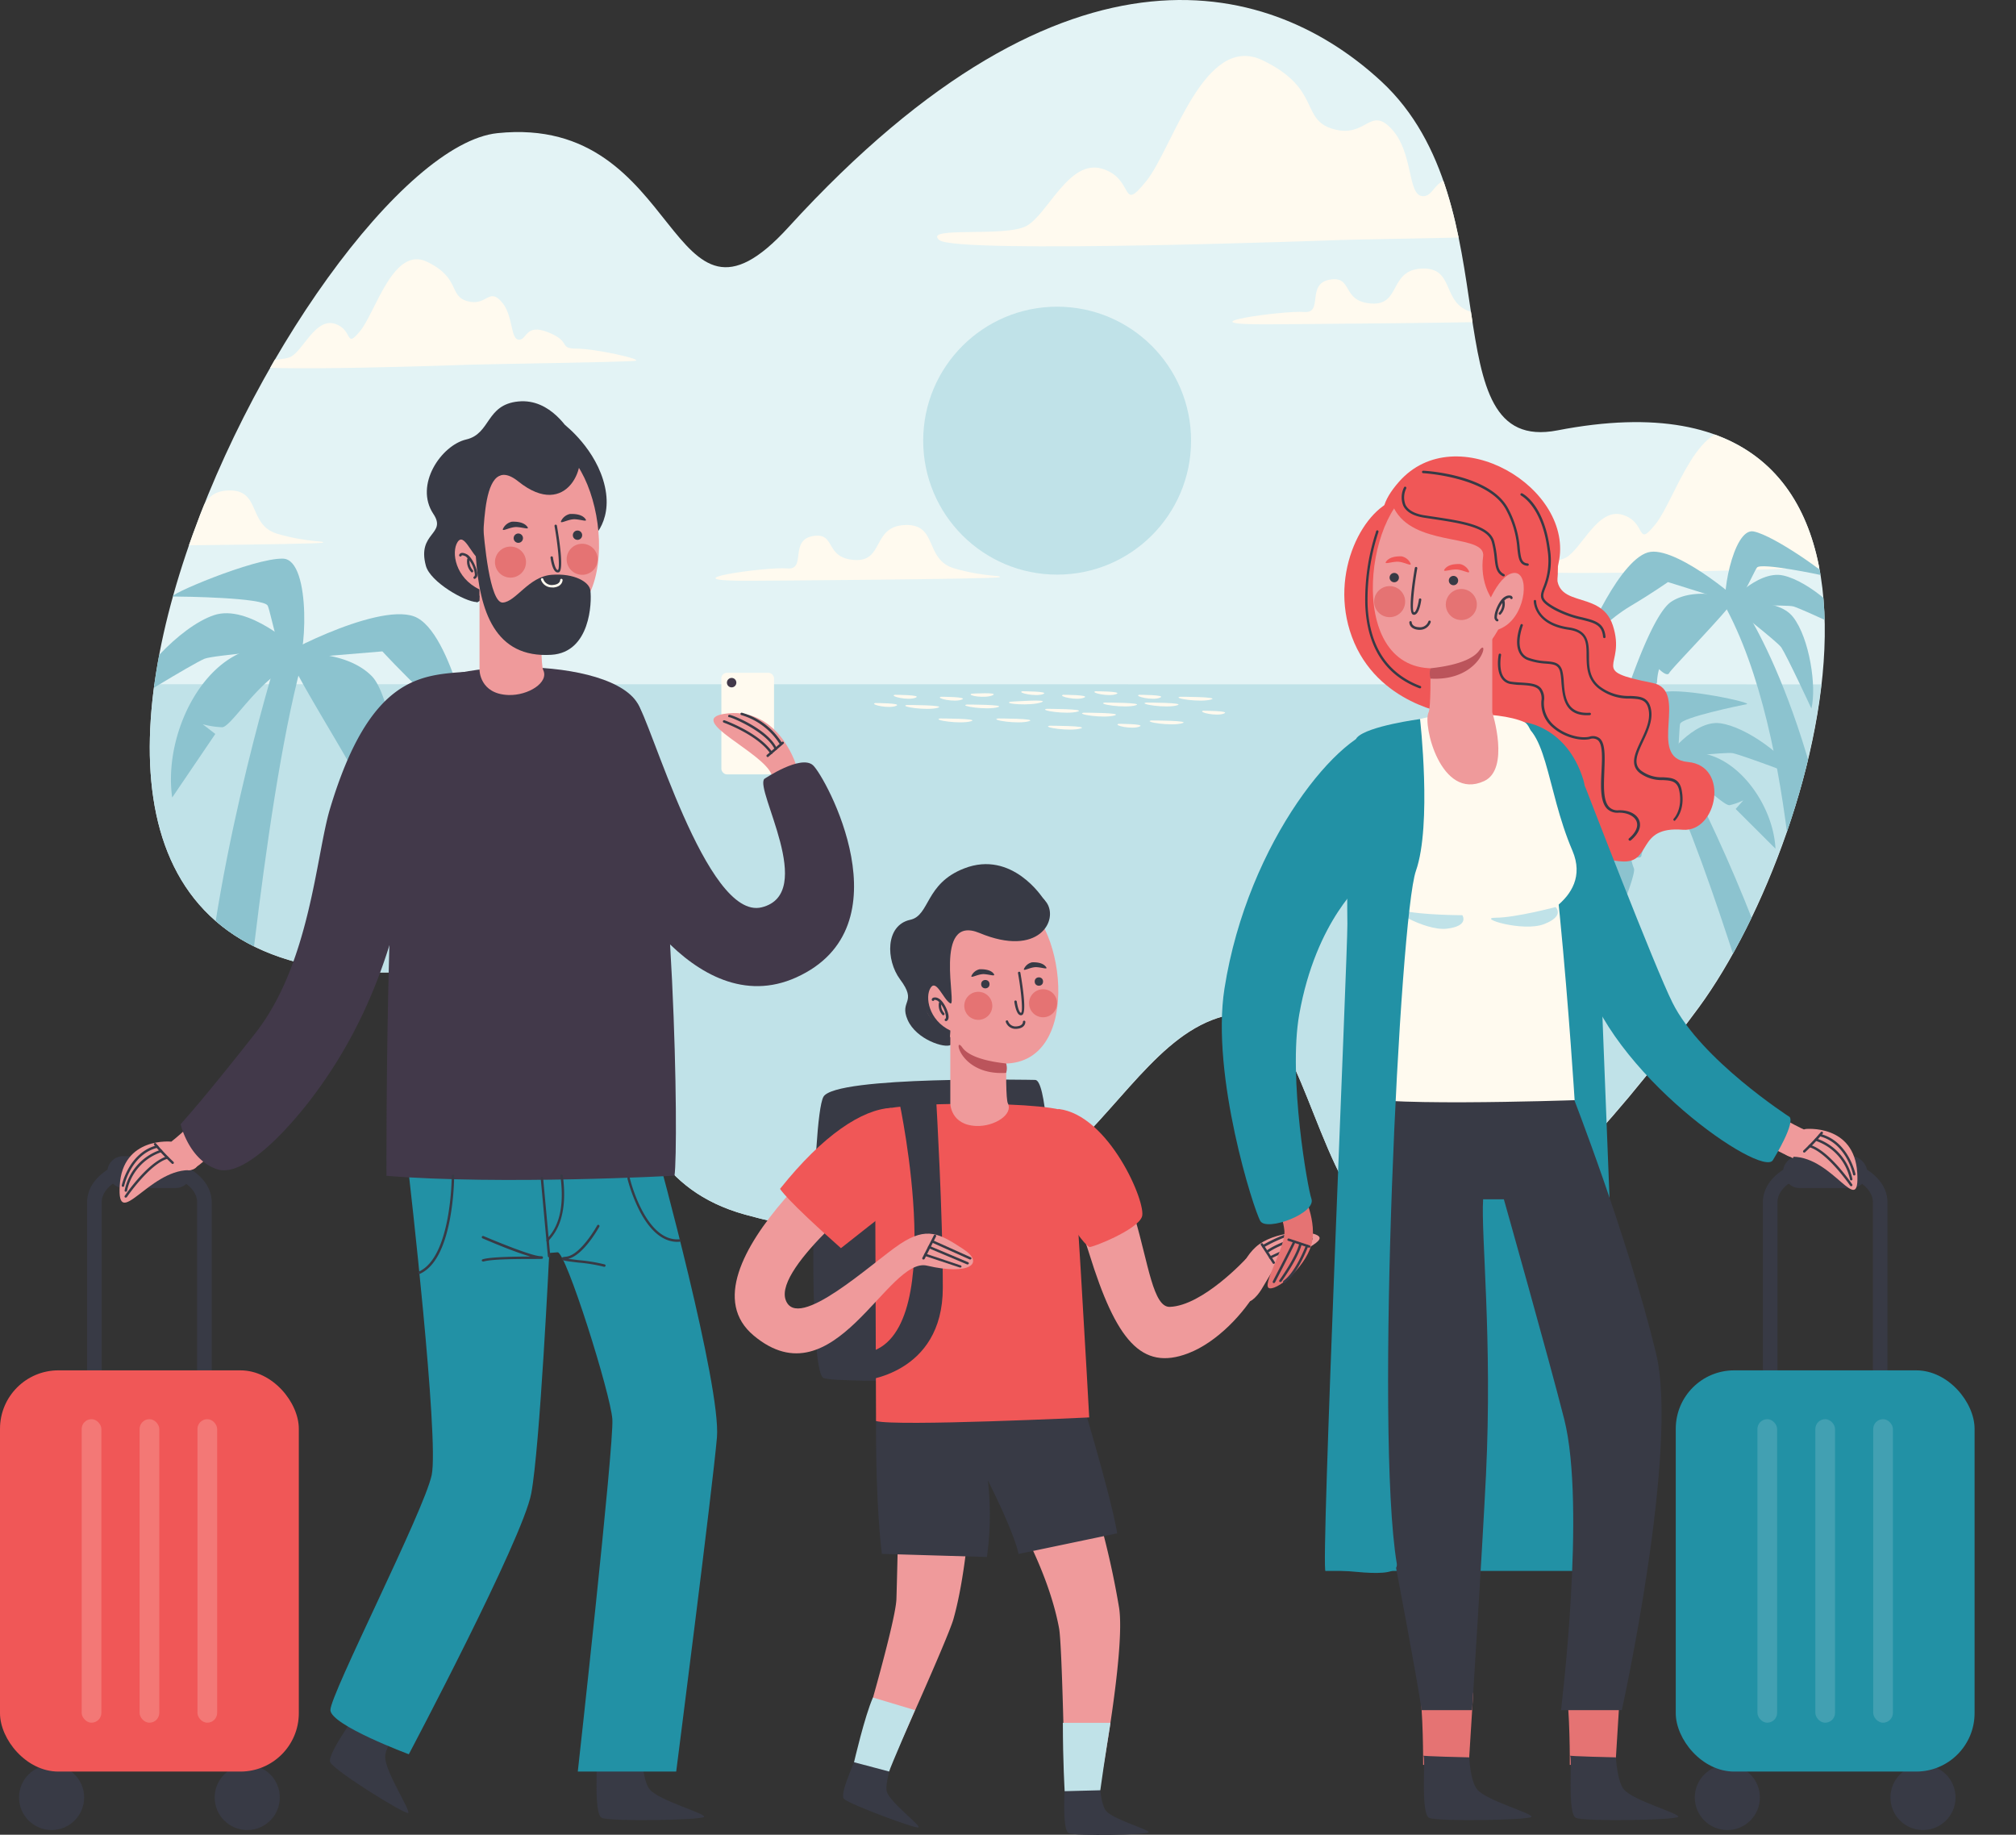 <svg xmlns="http://www.w3.org/2000/svg" xmlns:xlink="http://www.w3.org/1999/xlink" width="414.23" height="376.89" viewBox="0 0 414.23 376.89">
  <rect x="0" y="0" width="414.23" height="376.89" fill="#333333" stroke="none"/>
  <defs>
    <style>
      .cls-1 {
        fill: none;
      }

      .cls-2 {
        fill: #e3f3f5;
      }

      .cls-3 {
        clip-path: url(#clip-path);
      }

      .cls-4 {
        fill: #c0e2e8;
      }

      .cls-12, .cls-5 {
        fill: #fffaef;
      }

      .cls-6, .cls-9 {
        fill: #8cc3cf;
      }

      .cls-7 {
        fill: #383a45;
      }

      .cls-8 {
        fill: #2291a5;
      }

      .cls-10, .cls-9 {
        opacity: 0.3;
      }

      .cls-11 {
        fill: #f05757;
      }

      .cls-12, .cls-13 {
        opacity: 0.2;
      }

      .cls-14 {
        fill: #ef9a9b;
      }

      .cls-15 {
        fill: #bb545b;
      }

      .cls-16 {
        fill: #e57373;
      }

      .cls-17 {
        fill: #42394a;
      }
    </style>
    <clipPath id="clip-path">
      <path class="cls-1" d="M320,88.42c-26.55,5.14-8.78-46.33-36.17-71.68C262.07-3.41,220-16.88,162,46.69c-25.1,27.54-21.21-23.32-59.78-19.34S-28.2,207.65,86.38,199.51c51.75-3.67,31,40.09,66.69,50,68.79,19.06,72.76-37.39,101-41.27,23.69-3.27,12.66,110.62,95-1.29C375.54,170.86,401.26,72.66,320,88.42Z"/>
    </clipPath>
  </defs>
  <g id="Layer_2" data-name="Layer 2">
    <g id="OBJECTS">
      <g>
        <g>
          <path class="cls-2" d="M320,88.41c-26.55,5.15-8.78-46.32-36.17-71.68C262.07-3.42,220-16.88,162,46.68c-25.1,27.54-21.21-23.32-59.78-19.33S-28.2,207.64,86.38,199.5c51.75-3.67,31,40.09,66.69,50,68.79,19.06,72.76-37.39,101-41.27,23.69-3.26,12.66,110.62,95-1.28C375.54,170.86,401.26,72.65,320,88.41Z"/>
          <g class="cls-3">
            <path class="cls-4" d="M31.69,140.55c-4.72,34.32,7.44,62.28,54.65,58.93,51.75-3.68,31,40.09,66.69,50,68.79,19.06,72.76-37.39,100.95-41.27,23.69-3.27,12.66,110.62,95-1.29,11.31-15.37,22.47-42,25.26-66.34Z"/>
            <path class="cls-5" d="M369.87,116.73s-59,2.18-61.56,0,10.17-.36,13.44-2.18,6.54-10.33,11.63-8.8,2.7,7,6.8,1.9,8.89-22.94,17.94-18.56S363.84,98.2,369,99.65s5.63-3.63,9,0,2.41,10.11,4.71,10.33,1.66-4.51,8-2,2.67,4.36,7.58,4.36,18.13,2.91,15.7,3.27S373.83,116.59,369.87,116.73Z"/>
            <path class="cls-5" d="M154.67,119.3s50.14-.32,50.73-.74-3.06,0-9.29-1.79-3.31-9.18-10.15-8.92-4.26,7.64-10.45,7.18-3.65-5.76-8.52-4.9-1.21,7.05-5.27,6.64S135.58,119.46,154.67,119.3Z"/>
            <path class="cls-5" d="M260.89,66.62s50.14-.33,50.73-.74-3.06,0-9.29-1.79-3.31-9.18-10.15-8.92-4.26,7.63-10.45,7.18-3.65-5.76-8.52-4.9-1.2,7-5.26,6.64S241.8,66.77,260.89,66.62Z"/>
            <path class="cls-5" d="M15.6,112.2s50.14-.32,50.73-.73-3.06,0-9.29-1.8-3.31-9.17-10.15-8.92-4.26,7.64-10.45,7.18-3.65-5.76-8.52-4.9-1.21,7-5.27,6.64S-3.49,112.36,15.6,112.2Z"/>
            <circle class="cls-4" cx="217.21" cy="90.52" r="27.52"/>
            <path class="cls-5" d="M275.16,49.31s-78.77,2.91-82.17,0,13.58-.49,17.95-2.91,8.73-13.79,15.52-11.74,3.61,9.31,9.08,2.52S247.4,6.56,259.48,12.41s7.63,12.16,14.47,14.1,7.51-4.85,12,0,3.22,13.5,6.29,13.78,2.22-6,10.65-2.62,3.55,5.82,10.11,5.82,24.21,3.88,21,4.36S280.45,49.12,275.16,49.31Z"/>
            <path class="cls-5" d="M96.72,74.91s-45.23,1.67-47.18,0,7.8-.28,10.3-1.67,5-7.91,8.91-6.74S70.83,71.85,74,68s6.81-17.58,13.75-14.22,4.38,7,8.3,8.09,4.32-2.78,6.9,0,1.85,7.75,3.62,7.91,1.27-3.45,6.11-1.5,2,3.34,5.81,3.34,13.89,2.23,12,2.5S99.75,74.8,96.72,74.91Z"/>
            <path class="cls-5" d="M227,144.32s8.21,0,6.37.56C231.15,145.55,225.16,144.62,227,144.32Z"/>
            <path class="cls-5" d="M235.51,144.32s8.21,0,6.38.56C239.68,145.55,233.68,144.62,235.51,144.32Z"/>
            <path class="cls-5" d="M242.5,143.13s8.21,0,6.37.56C246.66,144.35,240.66,143.43,242.5,143.13Z"/>
            <path class="cls-5" d="M222.67,146.4s8.21,0,6.37.56C226.83,147.63,220.83,146.7,222.67,146.4Z"/>
            <path class="cls-5" d="M215.07,145.61s8.21,0,6.37.56C219.23,146.83,213.24,145.91,215.07,145.61Z"/>
            <path class="cls-5" d="M205.06,147.59s8.21,0,6.38.56C209.23,148.82,203.23,147.89,205.06,147.59Z"/>
            <path class="cls-5" d="M198.67,144.73s8.2,0,6.37.53C202.83,145.94,196.83,145,198.67,144.73Z"/>
            <path class="cls-5" d="M186.34,144.82s8.21,0,6.37.56C190.5,146.05,184.51,145.12,186.34,144.82Z"/>
            <path class="cls-5" d="M179.83,144.42s5.58,0,4.33.56C182.66,145.65,178.58,144.72,179.83,144.42Z"/>
            <path class="cls-5" d="M193.34,143.13s5.58,0,4.33.56C196.17,144.35,192.09,143.43,193.34,143.13Z"/>
            <path class="cls-5" d="M225.09,142s5.58,0,4.33.55C227.92,143.2,223.84,142.28,225.09,142Z"/>
            <path class="cls-5" d="M229.84,148.69s5.58,0,4.33.55C232.67,149.91,228.59,149,229.84,148.69Z"/>
            <path class="cls-5" d="M218.45,142.73s5.59,0,4.34.56C221.28,144,217.2,143,218.45,142.73Z"/>
            <path class="cls-5" d="M210.06,142s5.58,0,4.33.55C212.89,143.2,208.81,142.28,210.06,142Z"/>
            <path class="cls-5" d="M247.21,146s5.59,0,4.34.55C250.05,147.23,246,146.3,247.21,146Z"/>
            <path class="cls-5" d="M234.07,142.73s5.59,0,4.34.56C236.91,144,232.83,143,234.07,142.73Z"/>
            <path class="cls-5" d="M199.66,142.5s5.57-.34,4.36.29C202.56,143.55,198.43,142.88,199.66,142.5Z"/>
            <path class="cls-5" d="M183.85,142.73s5.59,0,4.34.56C186.69,144,182.61,143,183.85,142.73Z"/>
            <path class="cls-5" d="M193.18,147.59s8.2,0,6.37.56C197.34,148.82,191.34,147.89,193.18,147.59Z"/>
            <path class="cls-5" d="M215.68,149.08s8.21,0,6.38.56C219.85,150.31,213.85,149.38,215.68,149.08Z"/>
            <path class="cls-5" d="M236.56,148s8.21,0,6.37.56C240.72,149.22,234.73,148.29,236.56,148Z"/>
            <path class="cls-5" d="M207.63,144.15s8.19-.59,6.39.1C211.87,145.07,205.82,144.58,207.63,144.15Z"/>
            <g>
              <path class="cls-6" d="M365.25,223.86c-1.72-2.43-13-44.24-23.41-65.65l3.68-1.22s16.85,31.46,22.6,57.58Z"/>
              <path class="cls-6" d="M370,211.55c-.39-7.87-.52-60.13-15.84-87.55l3.86.36s17.65,25,22.32,80.83Z"/>
              <path class="cls-6" d="M343.39,157.1c.1-1-8.35.14-11.57,5s-.19,28.52-.19,28.52,4.6-11,4.1-12.22a11,11,0,0,1-.68-2.6s2.18.9,2.23-.12S343.11,159.63,343.39,157.1Z"/>
              <path class="cls-6" d="M345.52,157c1.32-.14-16.38-5.73-21.66-2.53s-5.13,22.73-4.76,22.1,2.44-6.16,5.35-10.21,5.1-7.62,5.1-7.62Z"/>
              <path class="cls-6" d="M343,158.84c-1.78-.22-5.68-15.69-1.4-16.65s18.7,2.18,17.29,2.46-13.36,2.74-13.68,4.06S345.13,159.11,343,158.84Z"/>
              <path class="cls-6" d="M341.84,158.21s2.71-5.35,9.77-3,12.81,11.22,13.2,19.13l-8.18-8.16,1.58-1.78a12.86,12.86,0,0,1-2.81,1C353.87,165.61,347.13,157.63,341.84,158.21Z"/>
              <path class="cls-6" d="M342.2,155.85s5.74-8,11.22-7.28,13.52,6.89,15.82,10.82c0,0-10.95-4.17-13.19-4.67C354.7,154.42,342.2,155.85,342.2,155.85Z"/>
              <path class="cls-6" d="M356,123.6c.48-.84-7.7-3.2-12.59,0s-11.59,26.06-11.59,26.06,8.63-8.26,8.65-9.56a11.41,11.41,0,0,1,.42-2.65s1.64,1.69,2.1.78S354.74,125.81,356,123.6Z"/>
              <path class="cls-6" d="M358,124.36c1.26.4-12.72-11.8-18.85-11S325.37,132.16,326,131.74s4.7-4.68,9-7.23,7.72-4.94,7.72-4.94Z"/>
              <path class="cls-6" d="M354.93,125c-1.55-.92,1.06-16.66,5.38-15.83s16.26,9.48,14.86,9.17-13.34-2.83-14.16-1.75S356.8,126.14,354.93,125Z"/>
              <path class="cls-6" d="M354.61,124.53s6.39-7.52,11.8-6.31,12.88,8,14.85,12.11c0,0-10.56-5.07-12.75-5.75C367.19,124.17,354.61,124.53,354.61,124.53Z"/>
              <path class="cls-6" d="M355.31,124.13s9.72-1.75,13.12,2.63,4.86,14.37,3.76,18.79c0,0-4.93-10.63-6.18-12.55C365.25,131.84,355.31,124.13,355.31,124.13Z"/>
            </g>
            <g>
              <path class="cls-6" d="M47.61,230.37c1.68-3.7,6-62.69,14.35-94.07l-5.26-.67s-14.41,46.53-15.34,83Z"/>
              <path class="cls-6" d="M59.59,135.21c-.39-1.26,11.22-2,16.8,3.68s7.66,38.18,7.66,38.18-9-13.58-8.66-15.32a15.35,15.35,0,0,0,.22-3.66s-2.68,1.77-3,.42S60.63,138.53,59.59,135.21Z"/>
              <path class="cls-6" d="M56.7,135.63c-1.8.15,20.47-11.93,28.39-9S97.86,155.75,97.19,155s-4.87-7.62-9.81-12.3-8.81-8.89-8.81-8.89S58.49,135.47,56.7,135.63Z"/>
              <path class="cls-6" d="M60.61,137.45c2.33-.76,3.54-22.51-2.45-22.69s-24.49,7.78-22.53,7.78,18.61.21,19.38,1.89S57.79,138.36,60.61,137.45Z"/>
              <path class="cls-6" d="M62,136.3s-5-6.47-13.89-1.53-14.25,18.36-12.73,29.06l8.86-13.06-2.59-2a17.63,17.63,0,0,0,4,.62C47.76,149.35,54.71,136.89,62,136.3Z"/>
              <path class="cls-6" d="M60.86,133.23s-9.77-9.29-16.93-6.85S27.61,139.13,25.54,145c0,0,13.59-8.42,16.46-9.67C43.74,134.57,60.86,133.23,60.86,133.23Z"/>
            </g>
          </g>
        </g>
        <g>
          <path class="cls-7" d="M386.32,284.45a1.5,1.5,0,0,1-1.5-1.5v-36c0-3.28-4.49-6-9.8-6s-9.8,2.76-9.8,6v36a1.5,1.5,0,1,1-3,0v-36c0-5,5.74-9,12.8-9s12.8,4,12.8,9v36A1.5,1.5,0,0,1,386.32,284.45Z"/>
          <rect class="cls-7" x="366.37" y="237.5" width="17.3" height="6.54" rx="3.27"/>
          <g>
            <circle class="cls-7" cx="354.92" cy="369.24" r="6.69"/>
            <circle class="cls-7" cx="395.12" cy="369.24" r="6.69"/>
          </g>
          <rect class="cls-8" x="344.32" y="281.5" width="61.4" height="82.42" rx="12"/>
          <rect class="cls-9" x="373" y="291.53" width="4.05" height="62.35" rx="2.02"/>
          <g class="cls-10">
            <rect class="cls-6" x="361.1" y="291.53" width="4.05" height="62.35" rx="2.02"/>
            <rect class="cls-6" x="384.89" y="291.53" width="4.05" height="62.35" rx="2.02"/>
          </g>
        </g>
        <g>
          <path class="cls-7" d="M42,284.45a1.5,1.5,0,0,1-1.5-1.5v-36c0-3.28-4.49-6-9.8-6s-9.8,2.76-9.8,6v36a1.5,1.5,0,0,1-3,0v-36c0-5,5.74-9,12.8-9s12.8,4,12.8,9v36A1.5,1.5,0,0,1,42,284.45Z"/>
          <rect class="cls-7" x="22.05" y="237.5" width="17.3" height="6.54" rx="3.27"/>
          <g>
            <circle class="cls-7" cx="10.6" cy="369.24" r="6.69"/>
            <circle class="cls-7" cx="50.8" cy="369.24" r="6.69"/>
          </g>
          <rect class="cls-11" y="281.5" width="61.4" height="82.42" rx="12"/>
          <rect class="cls-12" x="28.68" y="291.53" width="4.05" height="62.35" rx="2.02"/>
          <g class="cls-13">
            <rect class="cls-5" x="16.78" y="291.53" width="4.05" height="62.35" rx="2.02"/>
            <rect class="cls-5" x="40.57" y="291.53" width="4.05" height="62.35" rx="2.02"/>
          </g>
        </g>
        <g>
          <path class="cls-14" d="M222.15,300.32a174.33,174.33,0,0,1,7.8,30c1.31,8.77-3.95,36.49-3.95,36.49l-7.24-1.14s-.51-27.73-1.15-31.18C214.32,316.75,200,297.77,200,297.77s-.42,21.84-4.1,34.84c-1.12,3.94-12.47,29-12.47,29l-7.24-1.8s7.83-26.28,8-31.34.71-30,.71-30l33.77-4.67Z"/>
          <g>
            <path class="cls-14" d="M253.21,265.72s1.23-6.34,4.84-9.58S269.58,252.52,271,254s-8,4.55-9.78,7.46-2.35,4.38-3.94,5.6S253.21,265.72,253.21,265.72Z"/>
            <path class="cls-7" d="M261.71,259.63a.25.25,0,0,1-.21-.12l-2.42-3.74a.25.25,0,0,1,.07-.35.26.26,0,0,1,.35.08l2.42,3.74a.26.26,0,0,1-.07.35A.33.33,0,0,1,261.71,259.63Z"/>
            <path class="cls-7" d="M261,258.58a.25.25,0,0,1-.22-.15.24.24,0,0,1,.11-.33c2.37-1.15,8.4-3.82,8.46-3.85a.27.27,0,0,1,.33.13.25.25,0,0,1-.13.33c-.06,0-6.08,2.69-8.44,3.84A.23.23,0,0,1,261,258.58Z"/>
            <path class="cls-7" d="M260.42,257.37a.25.25,0,0,1-.2-.1.24.24,0,0,1,0-.35c2.44-1.8,7.74-3.28,8-3.34a.24.24,0,0,1,.3.18.24.24,0,0,1-.17.3c-.05,0-5.43,1.51-7.8,3.26A.3.3,0,0,1,260.42,257.37Z"/>
            <path class="cls-7" d="M259.56,256.24a.24.24,0,0,1-.21-.12.24.24,0,0,1,.08-.34c.21-.13,5.22-3.08,8.39-2.86a.24.24,0,0,1,.23.26.25.25,0,0,1-.25.23h0c-3-.19-8,2.77-8.09,2.8A.28.28,0,0,1,259.56,256.24Z"/>
          </g>
          <path class="cls-14" d="M256,258.59s-8.86,9.64-15.64,9.87-4-35.48-24.86-39.64l-1.21,13.58s5.42,1.94,9.51,15.11c5.51,17.78,10.73,24.15,20.31,20.5C256.14,273.45,266.35,253.8,256,258.59Z"/>
          <path class="cls-7" d="M218.77,366.57c.1.24-.66,9.36.83,10s16.14.36,16.4-.18-7.22-2.59-8.72-4.38c-1.08-1.3-1.28-5.15-1.28-5.15S218.52,366,218.77,366.57Z"/>
          <path class="cls-7" d="M176.16,359.85c.51.08-3.9,8.57-2.74,9.69s14.89,6.25,15.32,5.84-5.76-5.05-6.5-7.27c-.54-1.6,1.16-6.46,1.16-6.46S175.55,359.76,176.16,359.85Z"/>
          <path class="cls-7" d="M209.28,319.22c-.9-4.5-6.3-15.12-6.3-15.12a62.53,62.53,0,0,1-.2,15.74l-21.58-.64c-1.43-12-1.18-28.11-1.18-28.11l41.29-6.79s7,22.95,8.24,30.68Z"/>
          <path class="cls-7" d="M212.7,221.84c-.24,0-41.09-.89-43.51,3.47s-3.12,56.41,0,57.75,47,0,47,0S217.08,221.86,212.7,221.84Z"/>
          <path class="cls-11" d="M223.83,256.16c.38.21,9.81-3.46,10.81-6.21s-6.81-21-17.18-22.14c0,0-3.14,8.19-3.14,11.39S221.51,254.87,223.83,256.16Z"/>
          <path class="cls-11" d="M180,291.91c4,1.15,43.8-.74,43.8-.74s-3.25-59.66-4.14-62.35-38.11-2.79-39.88-.19Z"/>
          <path class="cls-7" d="M184.79,226.38s10.73,49.75-7.6,51.63v5.61s16.53-1.17,16.53-19.08c0-15.2-1.32-37.9-1.32-37.9Z"/>
          <path class="cls-14" d="M179.87,228.82s-41.58,31.69-25,45.54S182.36,258,190.51,260c8.53,2,12-.4,7.39-3.43-4.8-3.13-7.42-4.71-13-1S163.79,273.8,161.42,267s19.4-23.83,19.4-23.83Z"/>
          <path class="cls-7" d="M189.74,258.72l-.11,0a.26.26,0,0,1-.11-.34l2.36-4.61a.25.25,0,0,1,.34-.11.26.26,0,0,1,.11.34L190,258.58A.25.25,0,0,1,189.74,258.72Z"/>
          <path class="cls-7" d="M199.35,258.72a.19.19,0,0,1-.1,0l-7.66-3.43a.25.25,0,0,1,.21-.46l7.65,3.44a.24.24,0,0,1,.13.33A.25.25,0,0,1,199.35,258.72Z"/>
          <path class="cls-7" d="M198.81,259.74l-.09,0-7.89-3.33a.25.25,0,0,1-.14-.33.25.25,0,0,1,.33-.13l7.89,3.33a.25.25,0,0,1,.14.32A.27.27,0,0,1,198.81,259.74Z"/>
          <path class="cls-7" d="M197.31,260.38h-.08L190.05,258a.25.25,0,0,1-.16-.31.26.26,0,0,1,.32-.16l7.18,2.41a.26.26,0,0,1,.16.32A.26.26,0,0,1,197.31,260.38Z"/>
          <path class="cls-11" d="M160.28,244.21s1,2,12.51,12.19c0,0,11.27-8.91,12-9.37s-1.09-19.47-1.67-19.44C177.19,227.87,169.12,233.12,160.28,244.21Z"/>
          <path class="cls-7" d="M214.32,184.55s-6.34-10-16.2-6.16c-8.09,3.12-7,9.67-11.11,10.56-5.12,1.12-5,8.26-2.09,12.21,3.69,4.92-.2,4.27,1.57,8.34s7.73,5.93,8.88,5.13S219.5,190.27,214.32,184.55Z"/>
          <path class="cls-14" d="M196.77,208.31s-2.35-7.09-5.42-7.53-2.51,7.41,1.65,9.93S196.77,208.31,196.77,208.31Z"/>
          <path class="cls-14" d="M191.31,188.55s-4.24,29.93,15,29.93c16.73,0,12.2-31.37,2.2-33.78S191.61,185.42,191.31,188.55Z"/>
          <path class="cls-14" d="M207.09,203.91s-.81,21.08,0,22.74c1.12,2.31-2.78,4.78-6.46,4.65-5.37-.19-5.37-4.66-5.37-4.66V199.05S204.14,199.85,207.09,203.91Z"/>
          <path class="cls-7" d="M193.32,184.75c1.53-.94,16.89-6.27,21.71.64,2.53,3.63-1.57,11.35-13.76,6.27-9.64-4-4.55,15.26-6,14.46s-2.87-5.07-4.06-3.2-.4,6.65,4.06,8.78c0,0-.1,3-.52,2.34S177.36,194.45,193.32,184.75Z"/>
          <path class="cls-7" d="M209.77,208.56a.67.67,0,0,1-.3-.08c-.7-.39-1-2.3-1.05-2.68a.25.25,0,0,1,.21-.28.26.26,0,0,1,.29.22c.11.83.43,2.11.79,2.3a.11.11,0,0,0,.11,0c.39-.38,0-4.52-.65-8.14a.23.23,0,0,1,.2-.28.24.24,0,0,1,.29.2c.53,3.06,1.28,8.26.37,8.67A.62.62,0,0,1,209.77,208.56Z"/>
          <circle class="cls-7" cx="202.46" cy="202.17" r="0.86"/>
          <circle class="cls-7" cx="213.46" cy="201.63" r="0.86"/>
          <path class="cls-7" d="M208.71,211.35a2.11,2.11,0,0,1-2.05-1.42.25.25,0,0,1,.48-.15,1.62,1.62,0,0,0,1.74,1.06c1.28-.1,1.31-.83,1.3-.91a.26.26,0,0,1,.25-.26c.14,0,.25.1.25.24s0,1.29-1.76,1.43Z"/>
          <path class="cls-7" d="M201.27,199.11a2.4,2.4,0,0,0-1.64,1.3c-.34.72,1.34-.39,2.6-.3s2.29.52,2,0S203.05,199.05,201.27,199.11Z"/>
          <path class="cls-7" d="M212.06,197.68a2.4,2.4,0,0,0-1.64,1.3c-.34.72,1.34-.39,2.6-.3s2.29.52,1.94,0S213.84,197.62,212.06,197.68Z"/>
          <path class="cls-15" d="M206.73,220.39a3.22,3.22,0,0,0,0-1.92c-.22-.08-7.06-.54-9-3.29S197.11,221,206.73,220.39Z"/>
          <path class="cls-7" d="M194.35,209.75a.25.25,0,0,1-.22-.13.26.26,0,0,1,.11-.34c.12-.06.13-.3.13-.39a5.16,5.16,0,0,0-1.68-3.3c-.51-.25-.69-.21-.72-.19a.26.26,0,0,1-.3.21.25.25,0,0,1-.22-.28.49.49,0,0,1,.27-.37,1.37,1.37,0,0,1,1.19.18c.93.47,2,2.63,2,3.75,0,.53-.22.75-.41.84A.2.2,0,0,1,194.35,209.75Z"/>
          <path class="cls-7" d="M193.83,208.56a.27.27,0,0,1-.16-.06,2.87,2.87,0,0,1-.76-2.42.25.25,0,0,1,.27-.24.26.26,0,0,1,.23.27,2.37,2.37,0,0,0,.59,2,.26.26,0,0,1,0,.35A.27.27,0,0,1,193.83,208.56Z"/>
          <circle class="cls-16" cx="201.01" cy="206.62" r="2.88"/>
          <circle class="cls-16" cx="214.32" cy="206.09" r="2.88"/>
          <path class="cls-4" d="M179.37,348.71,188,351.3s-5.1,11.77-5.31,12.61L175.48,362S177.69,352.43,179.37,348.71Z"/>
          <path class="cls-4" d="M218.39,353.91h9.78s-1.24,7.69-2.09,13.85l-7.32.19S218.39,362,218.39,353.91Z"/>
        </g>
        <g>
          <path class="cls-11" d="M339.54,140.29c-13.58-2.69-5.25-3-8.16-11.85-2.63-8-13.45-2.49-11.15-12.72,3.47-15.44-21.08-30.07-32.79-16.74-14.16,16.12,22.22,13.52,20.95,20.39-2.39,13-11.14,26.09-4.94,28.89s9.49.17,8.92,5.25-5.38,15.89,4.81,15.57,6.88,7.3,16.07,7.88c6.35.41,2.84-7.31,12.5-6.51,7.07.58,9.72-13.14,1.06-13.92S347.3,141.82,339.54,140.29Z"/>
          <path class="cls-14" d="M328.3,173.5s5.46,19.4,9.21,27.59c9.28,20.28,33.49,31.1,33.49,31.1l-2.61,5.72s-21.16-9.17-35.22-26.77c-6.6-8.25-20.51-33.73-20.51-33.73S325.88,167.26,328.3,173.5Z"/>
          <g>
            <path class="cls-16" d="M267.44,244.37s3,5.72,2.2,10.51-6.74,10-8.74,9.77,3.39-8.52,3-11.93-2.07-6.15-1.58-8.09S267.44,244.37,267.44,244.37Z"/>
            <path class="cls-7" d="M269,256.3l-.07,0-4.24-1.41a.23.23,0,0,1-.15-.31.25.25,0,0,1,.31-.16l4.23,1.41a.24.24,0,0,1,.16.31A.25.25,0,0,1,269,256.3Z"/>
            <path class="cls-7" d="M261.75,263.56a.2.2,0,0,1-.11,0,.25.25,0,0,1-.11-.34c0-.06,3.07-5.9,4.2-8.27a.25.25,0,0,1,.45.22c-1.13,2.38-4.18,8.22-4.21,8.28A.24.24,0,0,1,261.75,263.56Z"/>
            <path class="cls-7" d="M263.08,263.34a.24.24,0,0,1-.14,0,.25.25,0,0,1-.06-.35s3.3-4.57,4.06-7.41a.26.26,0,0,1,.31-.18.26.26,0,0,1,.18.31c-.79,2.93-4,7.39-4.15,7.58A.25.25,0,0,1,263.08,263.34Z"/>
            <path class="cls-7" d="M263.89,263.54a.26.26,0,0,1-.21-.11.24.24,0,0,1,.06-.34c2.49-1.74,4.56-7.19,4.58-7.24a.25.25,0,0,1,.47.17c-.09.23-2.14,5.66-4.76,7.48A.23.23,0,0,1,263.89,263.54Z"/>
          </g>
          <path class="cls-16" d="M332.85,347.73l-.92,14.82h-9.38s.07-11.27-.85-16.4S332.85,347.73,332.85,347.73Z"/>
          <path class="cls-7" d="M322.54,360.61c.65-.14-.62,12.05,1.29,12.83s20.67.46,21-.23-9.24-3.31-11.16-5.61c-1.4-1.66-1.65-6.6-1.65-6.6S321.77,360.78,322.54,360.61Z"/>
          <path class="cls-16" d="M302.71,347.73l-.93,14.82h-9.37s.07-11.27-.85-16.4S302.71,347.73,302.71,347.73Z"/>
          <path class="cls-8" d="M367.61,229.38s1.74.5-3.33,8.94c-2.25,3.75-33.85-17.95-39.09-39.15-2.08-8.43.46-37.72.46-37.72s14.41,37.4,18,44.53C349.49,217.7,367.61,229.38,367.61,229.38Z"/>
          <path class="cls-8" d="M272.38,322.7h53.56s6.4-84.61-5.86-94.4-37.74-4.66-37.74-4.66Z"/>
          <path class="cls-8" d="M313.27,148.37s-2,21.06,1.3,30.53,0,135.33,1,139.14,16.46,3.66,17.51,4.66-4.57-127.82-4.48-132.87-2.29-26.53-3.28-29.68C321.94,149.26,313.27,148.37,313.27,148.37Z"/>
          <path class="cls-7" d="M282.34,223.64c.8-3.1-8.53,22.06-5.71,41.82s12.93,69.05,15.48,85.84h10.37s2-31.36,2.85-48.34c1.34-27.95-1.05-49.25-.59-56.6H309s9.25,32.73,12.4,45.17c4.53,17.86-.66,59.77-.66,59.77h12.5s11.85-53.68,7-73.43c-5.88-24.12-17.23-53.11-17.23-53.11Z"/>
          <path class="cls-5" d="M290.07,148.37c3.46-2,17.61-2.55,23.2,0S323.54,226,323.54,226s-45.39,1.57-45.39-1.25-1.63-66.19,1.78-70.89S290.07,148.37,290.07,148.37Z"/>
          <path class="cls-5" d="M313.09,189.83s14.48-4.58,10-15.08c-5.56-12.93-5.13-26.69-12.49-26.49S300,176.77,313.09,189.83Z"/>
          <path class="cls-11" d="M298,146.66s-15.07-1.9-20.22-15.84c-4.91-13.29,2.7-26.9,9.54-28.31S310.72,142.21,298,146.66Z"/>
          <path class="cls-14" d="M311,104.19s4.69,33.11-16.6,33.1c-18.5,0-13.49-34.7-2.44-37.36S310.65,100.73,311,104.19Z"/>
          <path class="cls-14" d="M293.53,121.18s.9,23.32,0,25.16c-1.24,2.55,2.51,18.2,11.4,14.12,5.41-2.48,1.69-14.14,1.69-14.14V115.8S296.79,116.69,293.53,121.18Z"/>
          <path class="cls-7" d="M290.57,126.3a.68.68,0,0,1-.28-.07c-1-.46-.05-6.84.42-9.56a.26.26,0,0,1,.29-.21.26.26,0,0,1,.21.29c-.7,4-1.17,8.64-.71,9a.14.14,0,0,0,.14,0c.4-.22.77-1.64.9-2.57a.25.25,0,1,1,.49.07c-.06.42-.38,2.52-1.15,2.94A.61.61,0,0,1,290.57,126.3Z"/>
          <circle class="cls-7" cx="298.65" cy="119.26" r="0.96"/>
          <circle class="cls-7" cx="286.48" cy="118.65" r="0.96"/>
          <path class="cls-7" d="M291.74,129.38h-.23c-2-.15-1.93-1.54-1.93-1.55a.25.25,0,0,1,.25-.24h0a.25.25,0,0,1,.24.25h0s0,.93,1.47,1a1.8,1.8,0,0,0,1.95-1.19.25.25,0,0,1,.31-.16.25.25,0,0,1,.17.31A2.35,2.35,0,0,1,291.74,129.38Z"/>
          <path class="cls-11" d="M300,115.87a2.65,2.65,0,0,1,1.82,1.43c.37.8-1.48-.42-2.87-.32s-2.54.57-2.16,0S298,115.8,300,115.87Z"/>
          <path class="cls-11" d="M288,114.29a2.63,2.63,0,0,1,1.82,1.43c.37.8-1.49-.43-2.88-.33s-2.54.58-2.15,0S286.06,114.22,288,114.29Z"/>
          <path class="cls-15" d="M293.93,139.4a3.53,3.53,0,0,1,0-2.11c.25-.09,7.81-.6,10-3.65S304.57,140,293.93,139.4Z"/>
          <circle class="cls-16" cx="300.26" cy="124.18" r="3.19"/>
          <circle class="cls-16" cx="285.53" cy="123.59" r="3.19"/>
          <path class="cls-7" d="M292.4,360.61c.65-.14-.62,12.05,1.28,12.83s20.68.46,21-.23-9.25-3.31-11.16-5.61c-1.4-1.66-1.65-6.6-1.65-6.6S291.62,360.78,292.4,360.61Z"/>
          <path class="cls-11" d="M292.41,97s-10.07,2.34-5.11,8.78,18.09,4,17.44,8.55,1,10.31,6.41,12.5,7.09-1.58,8.24-4.83C322.6,112.86,315.12,88.06,292.41,97Z"/>
          <path class="cls-4" d="M319.63,186.33s-8.29,2.19-12.31,2.19,5.58,3,9.95,1.31S319.63,186.33,319.63,186.33Z"/>
          <path class="cls-4" d="M300.47,188s-8.58,0-12.46-1,4.62,4.33,9.29,3.77S300.47,188,300.47,188Z"/>
          <path class="cls-8" d="M291.78,147.71s2.47,21.72-.85,31.19S282.46,294.17,287,321.2c.65,3.88-13.58.5-14.64,1.5s4.57-127.82,4.49-132.87-.23-36,2-38.35S291.78,147.71,291.78,147.71Z"/>
          <path class="cls-14" d="M304.94,126.05s2.61-7.85,6-8.34,2.78,8.21-1.83,11S304.94,126.05,304.94,126.05Z"/>
          <path class="cls-7" d="M307.62,127.62a.2.2,0,0,1-.11,0,.91.91,0,0,1-.44-.91c0-1.23,1.13-3.61,2.15-4.12a1.53,1.53,0,0,1,1.3-.2.55.55,0,0,1,.28.4.25.25,0,0,1-.21.28.26.26,0,0,1-.28-.2c-.09-.06-.3-.11-.86.17a5.7,5.7,0,0,0-1.88,3.67c0,.14,0,.39.16.46a.25.25,0,0,1-.11.48Z"/>
          <path class="cls-7" d="M308.19,126.3a.25.25,0,0,1-.19-.09.26.26,0,0,1,0-.36,2.65,2.65,0,0,0,.66-2.24.25.25,0,0,1,.23-.27.26.26,0,0,1,.27.23,3.17,3.17,0,0,1-.84,2.67A.23.23,0,0,1,308.19,126.3Z"/>
          <path class="cls-8" d="M280.31,180.85s-9.91,8-13.36,27.57c-2.29,13,1.77,35.82,2.5,37.8,1.1,3-9.14,6.78-10.47,4.63s-10.2-29.9-7.39-47.76c4.82-30.65,24.3-53.47,32.49-53.45C290.85,149.65,285.48,172.74,280.31,180.85Z"/>
          <path class="cls-14" d="M371,231.92s10-1.06,10.61,9c.57,9.47-4.91-3.24-13.22-3.3C365.55,237.62,364.26,233.8,371,231.92Z"/>
          <path class="cls-7" d="M344.08,168.61a.26.26,0,0,1-.18-.07.26.26,0,0,1,0-.36s1.91-1.92,1.14-5.74c-.4-2-1.66-2.1-3.39-2.19a7.55,7.55,0,0,1-4.77-1.49c-2.05-1.69-.91-4.09.29-6.64.95-2,1.94-4.12,1.6-6.15-.39-2.31-1.75-2.37-3.8-2.47a10.09,10.09,0,0,1-6.61-2.16c-2.32-1.9-2.34-4.43-2.37-6.66,0-2.68-.05-4.79-3.67-5.31-7.16-1-7.18-5.83-7.18-5.88a.25.25,0,0,1,.25-.25h0a.26.26,0,0,1,.25.26c0,.18.05,4.42,6.75,5.38,4,.58,4.07,3.11,4.1,5.79,0,2.23.05,4.54,2.18,6.29a9.73,9.73,0,0,0,6.32,2c2.05.1,3.81.18,4.27,2.89.37,2.18-.7,4.45-1.64,6.45-1.16,2.46-2.17,4.6-.42,6a7,7,0,0,0,4.47,1.37c1.74.09,3.38.18,3.86,2.59.82,4.11-1.19,6.12-1.28,6.2A.22.22,0,0,1,344.08,168.61Z"/>
          <path class="cls-7" d="M291.78,141.4a.15.15,0,0,1-.09,0c-7.05-2.67-10.81-8.44-11.17-17.15a44.82,44.82,0,0,1,2.13-14.76c.05-.19.09-.31.1-.36a.26.26,0,0,1,.3-.19.26.26,0,0,1,.19.3,3.17,3.17,0,0,1-.12.39A44.51,44.51,0,0,0,281,124.2c.35,8.5,4,14.12,10.85,16.72a.25.25,0,0,1,.15.32A.26.26,0,0,1,291.78,141.4Z"/>
          <path class="cls-7" d="M334.88,172.69a.25.25,0,0,1-.19-.09.25.25,0,0,1,0-.35c1.41-1.19,2-2.49,1.56-3.55s-1.92-1.82-3.76-1.75a3,3,0,0,1-2.28-.81c-1.46-1.48-1.3-4.7-1.14-7.82.13-2.67.27-5.42-.78-6.29a1.78,1.78,0,0,0-1.62-.21c-1.86.45-5.19-.28-7.53-2.28a6.49,6.49,0,0,1-2.43-5.59,3,3,0,0,0-.5-2.24c-.69-.81-2.09-.9-3.7-1-.66,0-1.33-.08-2-.18a2.73,2.73,0,0,1-1.94-1.14c-1.24-1.74-.66-4.8-.63-4.92a.24.24,0,0,1,.29-.2.25.25,0,0,1,.2.29s-.57,3,.55,4.54a2.26,2.26,0,0,0,1.6.94c.67.09,1.33.13,2,.17,1.73.11,3.22.2,4.05,1.17a3.39,3.39,0,0,1,.61,2.61,6.07,6.07,0,0,0,2.26,5.17c2.19,1.87,5.39,2.59,7.09,2.17a2.27,2.27,0,0,1,2.06.31c1.24,1,1.1,3.79,1,6.7s-.31,6.13,1,7.45a2.41,2.41,0,0,0,1.91.66c2.06-.07,3.72.72,4.24,2.06s-.13,2.79-1.71,4.12A.23.23,0,0,1,334.88,172.69Z"/>
          <path class="cls-7" d="M326.06,146.93c-4.74,0-5-4-5.25-6.87a11.51,11.51,0,0,0-.28-2.16c-.41-1.36-1.33-1.44-2.86-1.57a13.29,13.29,0,0,1-3.72-.72,3.13,3.13,0,0,1-1.85-1.71c-1-2.21.27-5.41.33-5.55a.24.24,0,0,1,.32-.14.25.25,0,0,1,.14.32s-1.23,3.15-.33,5.17a2.64,2.64,0,0,0,1.56,1.44,12.86,12.86,0,0,0,3.59.69c1.56.14,2.79.24,3.29,1.92a11.51,11.51,0,0,1,.31,2.27c.22,3,.51,6.69,5.31,6.39a.26.26,0,0,1,.27.23.26.26,0,0,1-.24.27Z"/>
          <path class="cls-7" d="M308.94,118.39a.2.2,0,0,1-.11,0c-1.4-.69-1.55-2-1.74-3.76a18.66,18.66,0,0,0-.57-3.29c-.84-3-6.35-3.86-12.17-4.73l-1.72-.26c-2.19-.34-3.63-1.15-4.28-2.42a4.59,4.59,0,0,1,.14-3.82.25.25,0,0,1,.45.23,4.16,4.16,0,0,0-.14,3.37c.57,1.11,1.88,1.83,3.9,2.15l1.72.26c6,.89,11.65,1.74,12.59,5.09a20.74,20.74,0,0,1,.58,3.37c.18,1.68.3,2.79,1.46,3.36a.26.26,0,0,1,.11.34A.24.24,0,0,1,308.94,118.39Z"/>
          <path class="cls-7" d="M329.64,131.07a.24.24,0,0,1-.25-.22c-.21-2.49-1.78-2.88-4.37-3.53a21.59,21.59,0,0,1-5.84-2.15c-3-1.74-2.85-2.6-2.1-4.53a14.27,14.27,0,0,0,.88-7.78c-1.14-8.86-5.37-11-5.41-11.06a.25.25,0,0,1-.12-.34.26.26,0,0,1,.34-.11c.18.09,4.5,2.29,5.69,11.44a14.6,14.6,0,0,1-.92,8c-.66,1.74-.89,2.33,1.89,3.92a20.88,20.88,0,0,0,5.71,2.11c2.62.65,4.51,1.12,4.75,4a.25.25,0,0,1-.23.27Z"/>
          <path class="cls-7" d="M313.87,116.23h0c-1.71-.15-1.87-1.5-2.1-3.54a19.71,19.71,0,0,0-2.41-8.14c-3.68-6.59-16.81-7.34-16.95-7.35a.25.25,0,0,1-.23-.26.25.25,0,0,1,.26-.24c.55,0,13.54.78,17.36,7.6a20.28,20.28,0,0,1,2.47,8.33c.24,2.12.39,3,1.65,3.11a.25.25,0,0,1,0,.49Z"/>
          <path class="cls-7" d="M370.73,236.77a.24.24,0,0,1-.18-.07.25.25,0,0,1,0-.36,45.44,45.44,0,0,0,3.56-3.76.25.25,0,0,1,.35-.07.24.24,0,0,1,.07.34,42.74,42.74,0,0,1-3.64,3.85A.22.22,0,0,1,370.73,236.77Z"/>
          <path class="cls-7" d="M380.37,243.68a.26.26,0,0,1-.21-.11c-.05-.07-4.62-6.77-8.38-7.91a.25.25,0,0,1,.14-.48c3.94,1.19,8.46,7.83,8.65,8.11a.25.25,0,0,1-.06.35A.43.43,0,0,1,380.37,243.68Z"/>
          <path class="cls-7" d="M380.37,242.49a.25.25,0,0,1-.25-.24,10.73,10.73,0,0,0-7.07-7.91.25.25,0,1,1,.18-.47,11.19,11.19,0,0,1,7.39,8.37A.25.25,0,0,1,380.37,242.49Z"/>
          <path class="cls-7" d="M381,241.47a.26.26,0,0,1-.25-.2c0-.07-1.39-6.46-6.83-7.84a.25.25,0,0,1,.12-.49c5.75,1.46,7.19,8.16,7.2,8.23a.25.25,0,0,1-.19.29Z"/>
        </g>
        <g>
          <path class="cls-14" d="M35.2,234.52s5.65-4.36,8.61-9c0,0,3.48,3.2,3.61,5.4s-6.57,9.48-8.63,9.48C37.83,240.4,35.2,234.52,35.2,234.52Z"/>
          <path class="cls-14" d="M35.2,234.52s-10-1.06-10.6,9c-.58,9.46,5.88-3.08,14.19-3.15C41.62,240.38,42,236.39,35.2,234.52Z"/>
          <path class="cls-7" d="M35.48,239.1a.24.24,0,0,1-.18-.07,45.73,45.73,0,0,1-3.64-3.85.26.26,0,0,1,.08-.35.25.25,0,0,1,.34.08,46.92,46.92,0,0,0,3.57,3.76.26.26,0,0,1,0,.36A.26.26,0,0,1,35.48,239.1Z"/>
          <path class="cls-7" d="M25.84,246a.24.24,0,0,1-.14,0,.25.25,0,0,1-.07-.34c.19-.29,4.72-6.92,8.65-8.11a.25.25,0,0,1,.31.17.25.25,0,0,1-.16.31c-3.77,1.14-8.34,7.84-8.38,7.91A.26.26,0,0,1,25.84,246Z"/>
          <path class="cls-7" d="M25.84,244.81h0a.25.25,0,0,1-.24-.24A11.15,11.15,0,0,1,33,236.2a.25.25,0,0,1,.32.15.24.24,0,0,1-.14.32,10.68,10.68,0,0,0-7.07,7.91A.25.25,0,0,1,25.84,244.81Z"/>
          <path class="cls-7" d="M25.22,243.8h0a.25.25,0,0,1-.2-.29c0-.07,1.46-6.77,7.2-8.23a.25.25,0,0,1,.31.18.26.26,0,0,1-.18.31c-5.45,1.38-6.82,7.77-6.84,7.84A.25.25,0,0,1,25.22,243.8Z"/>
          <g>
            <path class="cls-7" d="M116.08,87.3s6.51,5,8.21,12.66-3.11,11.36-3.89,11.55S110.71,88.58,116.08,87.3Z"/>
            <g>
              <rect class="cls-5" x="148.22" y="138.21" width="10.82" height="20.86" rx="1.13"/>
              <circle class="cls-17" cx="150.33" cy="140.23" r="0.97"/>
            </g>
            <path class="cls-7" d="M122.4,360.61c.64-.14-.62,12.05,1.28,12.83s20.68.46,21-.23-9.24-3.31-11.16-5.61c-1.39-1.66-1.64-6.6-1.64-6.6S121.62,360.78,122.4,360.61Z"/>
            <path class="cls-7" d="M75.39,348.29c.58.32-8.46,11.88-7.53,13.72s15.34,10.73,16,10.42-4.78-8.57-4.72-11.56c0-2.17,3.1-6.06,3.1-6.06S74.69,347.91,75.39,348.29Z"/>
            <path class="cls-8" d="M135,236.72s13.22,48.08,12.31,58.58-8.37,68.61-8.37,68.61H118.72s7.47-67.13,7.1-72.38-9.54-34.41-11.25-34.28l-1.71.14s-1.92,40-3.71,49.43S84,360.36,84,360.36s-16-5.95-16.11-9.06S87.14,310.41,88.7,303,84,241.14,84,241.14Z"/>
            <path class="cls-14" d="M163.47,156.85s-3.8-12-14.79-10.19c-7.63,1.29,8,7.81,9.83,12.39,1.11,2.85,10.54,35.94-3.06,33.43s-22.65-42.59-26.17-45.82-15.16,7.07-15.16,7.07,13.7,37.2,34.56,44S186.16,184.16,163.47,156.85Z"/>
            <path class="cls-17" d="M157.05,160s7.5-5.06,10-2.8,19.57,33.2-3.46,43.59c-21.12,9.52-38.29-22-38.34-26.21s3.37-32.47,5.64-30.12c2.61,2.7,14.21,44.77,25.63,41.92S155,162.14,157.05,160Z"/>
            <path class="cls-7" d="M117.71,89.61c-.7-1-4.49-7.8-11.21-7.14s-5.62,6.63-10.71,7.81-10.73,9.32-6.74,15.3c2.83,4.25-3.42,3.78-1.54,10.66.91,3.31,8,7.38,10.44,7.44S123.85,98,117.71,89.61Z"/>
            <path class="cls-17" d="M79.41,241.54s-.38-91.17,5.73-99,43.53-7.82,46.54,3.51c7,26.44,7.79,89.56,6.91,95.45C138.59,241.54,102.85,243.45,79.41,241.54Z"/>
            <path class="cls-14" d="M100.2,117.34s-2.61-7.85-6-8.33-2.78,8.2,1.82,11S100.2,117.34,100.2,117.34Z"/>
            <path class="cls-14" d="M96.13,97.52s-6.66,31.07,14.63,31.07c18.5,0,13.5-34.7,2.44-37.37S96.46,94.06,96.13,97.52Z"/>
            <path class="cls-14" d="M111.61,112.48s-.9,23.31,0,25.15c1.25,2.55-3.07,5.28-7.14,5.14-5.94-.21-5.94-5.15-5.94-5.15V107.1S108.35,108,111.61,112.48Z"/>
            <path class="cls-7" d="M101.7,87.71c1.69-1,11.37-4.33,16.7,3.31,2.8,4-1.78,16-11.9,7.88-9-7.22-6.36,16.9-8,16s-3.17-5.62-4.49-3.54-.45,7.35,4.49,9.71c0,0,.19,3-.58,2.59C92.05,120.67,84,98.44,101.7,87.71Z"/>
            <path class="cls-7" d="M114.58,117.59a.62.62,0,0,1-.32-.09c-.77-.42-1.09-2.52-1.15-2.94a.25.25,0,0,1,.22-.28.26.26,0,0,1,.28.21c.13.94.49,2.35.89,2.58a.16.16,0,0,0,.15,0c.45-.38,0-5-.71-9a.24.24,0,0,1,.2-.29.25.25,0,0,1,.29.2c.47,2.72,1.45,9.1.43,9.57A.74.74,0,0,1,114.58,117.59Z"/>
            <circle class="cls-7" cx="106.5" cy="110.55" r="0.96"/>
            <circle class="cls-7" cx="118.66" cy="109.94" r="0.96"/>
            <path class="cls-7" d="M113.4,120.67a2.34,2.34,0,0,1-2.23-1.54.25.25,0,1,1,.47-.15,1.83,1.83,0,0,0,2,1.18c1.46-.11,1.46-1,1.46-1a.26.26,0,0,1,.25-.26.26.26,0,0,1,.25.24s0,1.4-1.93,1.55Z"/>
            <path class="cls-7" d="M105.18,107.17a2.63,2.63,0,0,0-1.82,1.43c-.37.79,1.49-.43,2.88-.33s2.53.57,2.15,0S107.14,107.1,105.18,107.17Z"/>
            <path class="cls-7" d="M117.12,105.58A2.65,2.65,0,0,0,115.3,107c-.38.8,1.48-.42,2.87-.33s2.54.58,2.16,0S119.08,105.51,117.12,105.58Z"/>
            <path class="cls-7" d="M111.21,130.7a3.56,3.56,0,0,0,0-2.12c-.24-.09-7.81-.59-10-3.65S100.58,131.32,111.21,130.7Z"/>
            <path class="cls-7" d="M97.52,118.91a.24.24,0,0,1-.22-.14.26.26,0,0,1,.11-.34c.14-.06.16-.31.16-.46a5.73,5.73,0,0,0-1.87-3.67c-.6-.29-.8-.22-.84-.2a.27.27,0,0,1-.29.22.25.25,0,0,1-.23-.27.55.55,0,0,1,.29-.39c.29-.16.71-.09,1.29.2,1,.51,2.15,2.89,2.15,4.12a.89.89,0,0,1-.44.9A.2.2,0,0,1,97.52,118.91Z"/>
            <path class="cls-7" d="M97,117.59a.25.25,0,0,1-.16-.06,3.14,3.14,0,0,1-.84-2.66.25.25,0,0,1,.27-.23.24.24,0,0,1,.23.26,2.72,2.72,0,0,0,.66,2.25.24.24,0,0,1,0,.35A.25.25,0,0,1,97,117.59Z"/>
            <circle class="cls-16" cx="104.89" cy="115.47" r="3.19"/>
            <circle class="cls-16" cx="119.62" cy="114.89" r="3.19"/>
            <path class="cls-7" d="M102.94,97.63s-4.41.5-3.75,9.54c.28,3.84,1.43,16.77,4.12,16.61s5.31-5.32,10-5.7,7.84,1.49,8,3.24c.3,2.4,0,12.68-8,13.19-11.66.73-14.77-9-15.54-20.2S96.81,97.14,102.94,97.63Z"/>
            <path class="cls-7" d="M86.16,261.7a.24.24,0,0,1-.23-.15.25.25,0,0,1,.12-.33c6.72-3,6.77-19.51,6.77-19.68a.25.25,0,0,1,.25-.25h0a.25.25,0,0,1,.25.25,53.32,53.32,0,0,1-.86,8.82c-1.16,6.18-3.24,10-6.2,11.32Z"/>
            <path class="cls-7" d="M112.82,258.29a.27.27,0,0,1-.25-.23l-1.47-16a.25.25,0,0,1,.23-.27.25.25,0,0,1,.27.23l1.47,16a.26.26,0,0,1-.22.28Z"/>
            <path class="cls-7" d="M112.53,255.1a.27.27,0,0,1-.25-.25c0-.19.11-.35.38-.66,1-1.18,3.62-4.3,2.49-12.62a.25.25,0,1,1,.49-.07c1.17,8.54-1.67,11.91-2.6,13a2.06,2.06,0,0,0-.27.35.23.23,0,0,1-.22.24Z"/>
            <path class="cls-7" d="M139.16,255.1c-2.89,0-5.54-2.16-7.7-6.29a33.13,33.13,0,0,1-2.54-6.68.25.25,0,0,1,.19-.3.25.25,0,0,1,.3.18c0,.13,3.23,13.21,10.24,12.56a.25.25,0,0,1,.27.23.25.25,0,0,1-.22.27A4.89,4.89,0,0,1,139.16,255.1Z"/>
            <path class="cls-7" d="M99.28,259.12A.26.26,0,0,1,99,259a.24.24,0,0,1,.17-.31c1.59-.5,6.66-.56,9.81-.57-3.56-1-9.53-3.61-9.84-3.74a.26.26,0,0,1-.13-.33.25.25,0,0,1,.33-.13c.09,0,9.2,3.95,11.64,4.13.39,0,.59,0,.58.3s0,.26-1.94.27c-2.81,0-8.67,0-10.3.54Z"/>
            <path class="cls-7" d="M124.18,260.22h-.09a33.08,33.08,0,0,0-5.27-.86c-3.14-.38-3.4-.44-3.4-.79s.35-.35.92-.42c3-.35,6.33-6.35,6.37-6.42a.24.24,0,0,1,.34-.09.25.25,0,0,1,.1.34c-.14.24-3.24,5.87-6.41,6.61l2.14.27a34.4,34.4,0,0,1,5.38.88.25.25,0,0,1,.15.32A.23.23,0,0,1,124.18,260.22Z"/>
            <path class="cls-17" d="M95.79,138c-9.3.69-19.81.84-28,28.19-2.84,9.49-4.08,31.69-15.29,46C41.67,226,37.11,230.93,37.11,230.93s1.67,7.33,7.51,9.26,15.8-9.6,20.4-15.91c17-23.19,17.36-45.09,21.14-49.75a23.06,23.06,0,0,0,4.55-10.07Z"/>
            <path class="cls-7" d="M157.75,155.52a.25.25,0,0,1-.19-.09.24.24,0,0,1,0-.35l3.12-2.69a.25.25,0,0,1,.32.38l-3.12,2.69A.23.23,0,0,1,157.75,155.52Z"/>
            <path class="cls-7" d="M158.48,154.89a.26.26,0,0,1-.21-.11c-2.63-3.84-9.51-6.32-9.58-6.35a.25.25,0,0,1,.17-.47c.28.1,7.1,2.57,9.83,6.54a.27.27,0,0,1-.07.35A.23.23,0,0,1,158.48,154.89Z"/>
            <path class="cls-7" d="M159.42,154.08a.24.24,0,0,1-.23-.14c-1.68-3.58-8.71-6.53-9.32-6.61a.22.22,0,0,1-.26-.21.28.28,0,0,1,.23-.29h0c.64,0,8,3,9.78,6.9a.24.24,0,0,1-.12.33Z"/>
            <path class="cls-7" d="M160.34,152.83a.25.25,0,0,1-.22-.12,14,14,0,0,0-7.77-5.81.25.25,0,1,1,.13-.48,14.26,14.26,0,0,1,8.07,6,.26.26,0,0,1-.09.35Z"/>
            <path class="cls-5" d="M113.4,120.67a2.34,2.34,0,0,1-2.23-1.54.25.25,0,1,1,.47-.15,1.83,1.83,0,0,0,2,1.18c1.46-.11,1.46-1,1.46-1a.26.26,0,0,1,.25-.26.26.26,0,0,1,.25.24s0,1.4-1.93,1.55Z"/>
          </g>
        </g>
      </g>
    </g>
  </g>
</svg>
